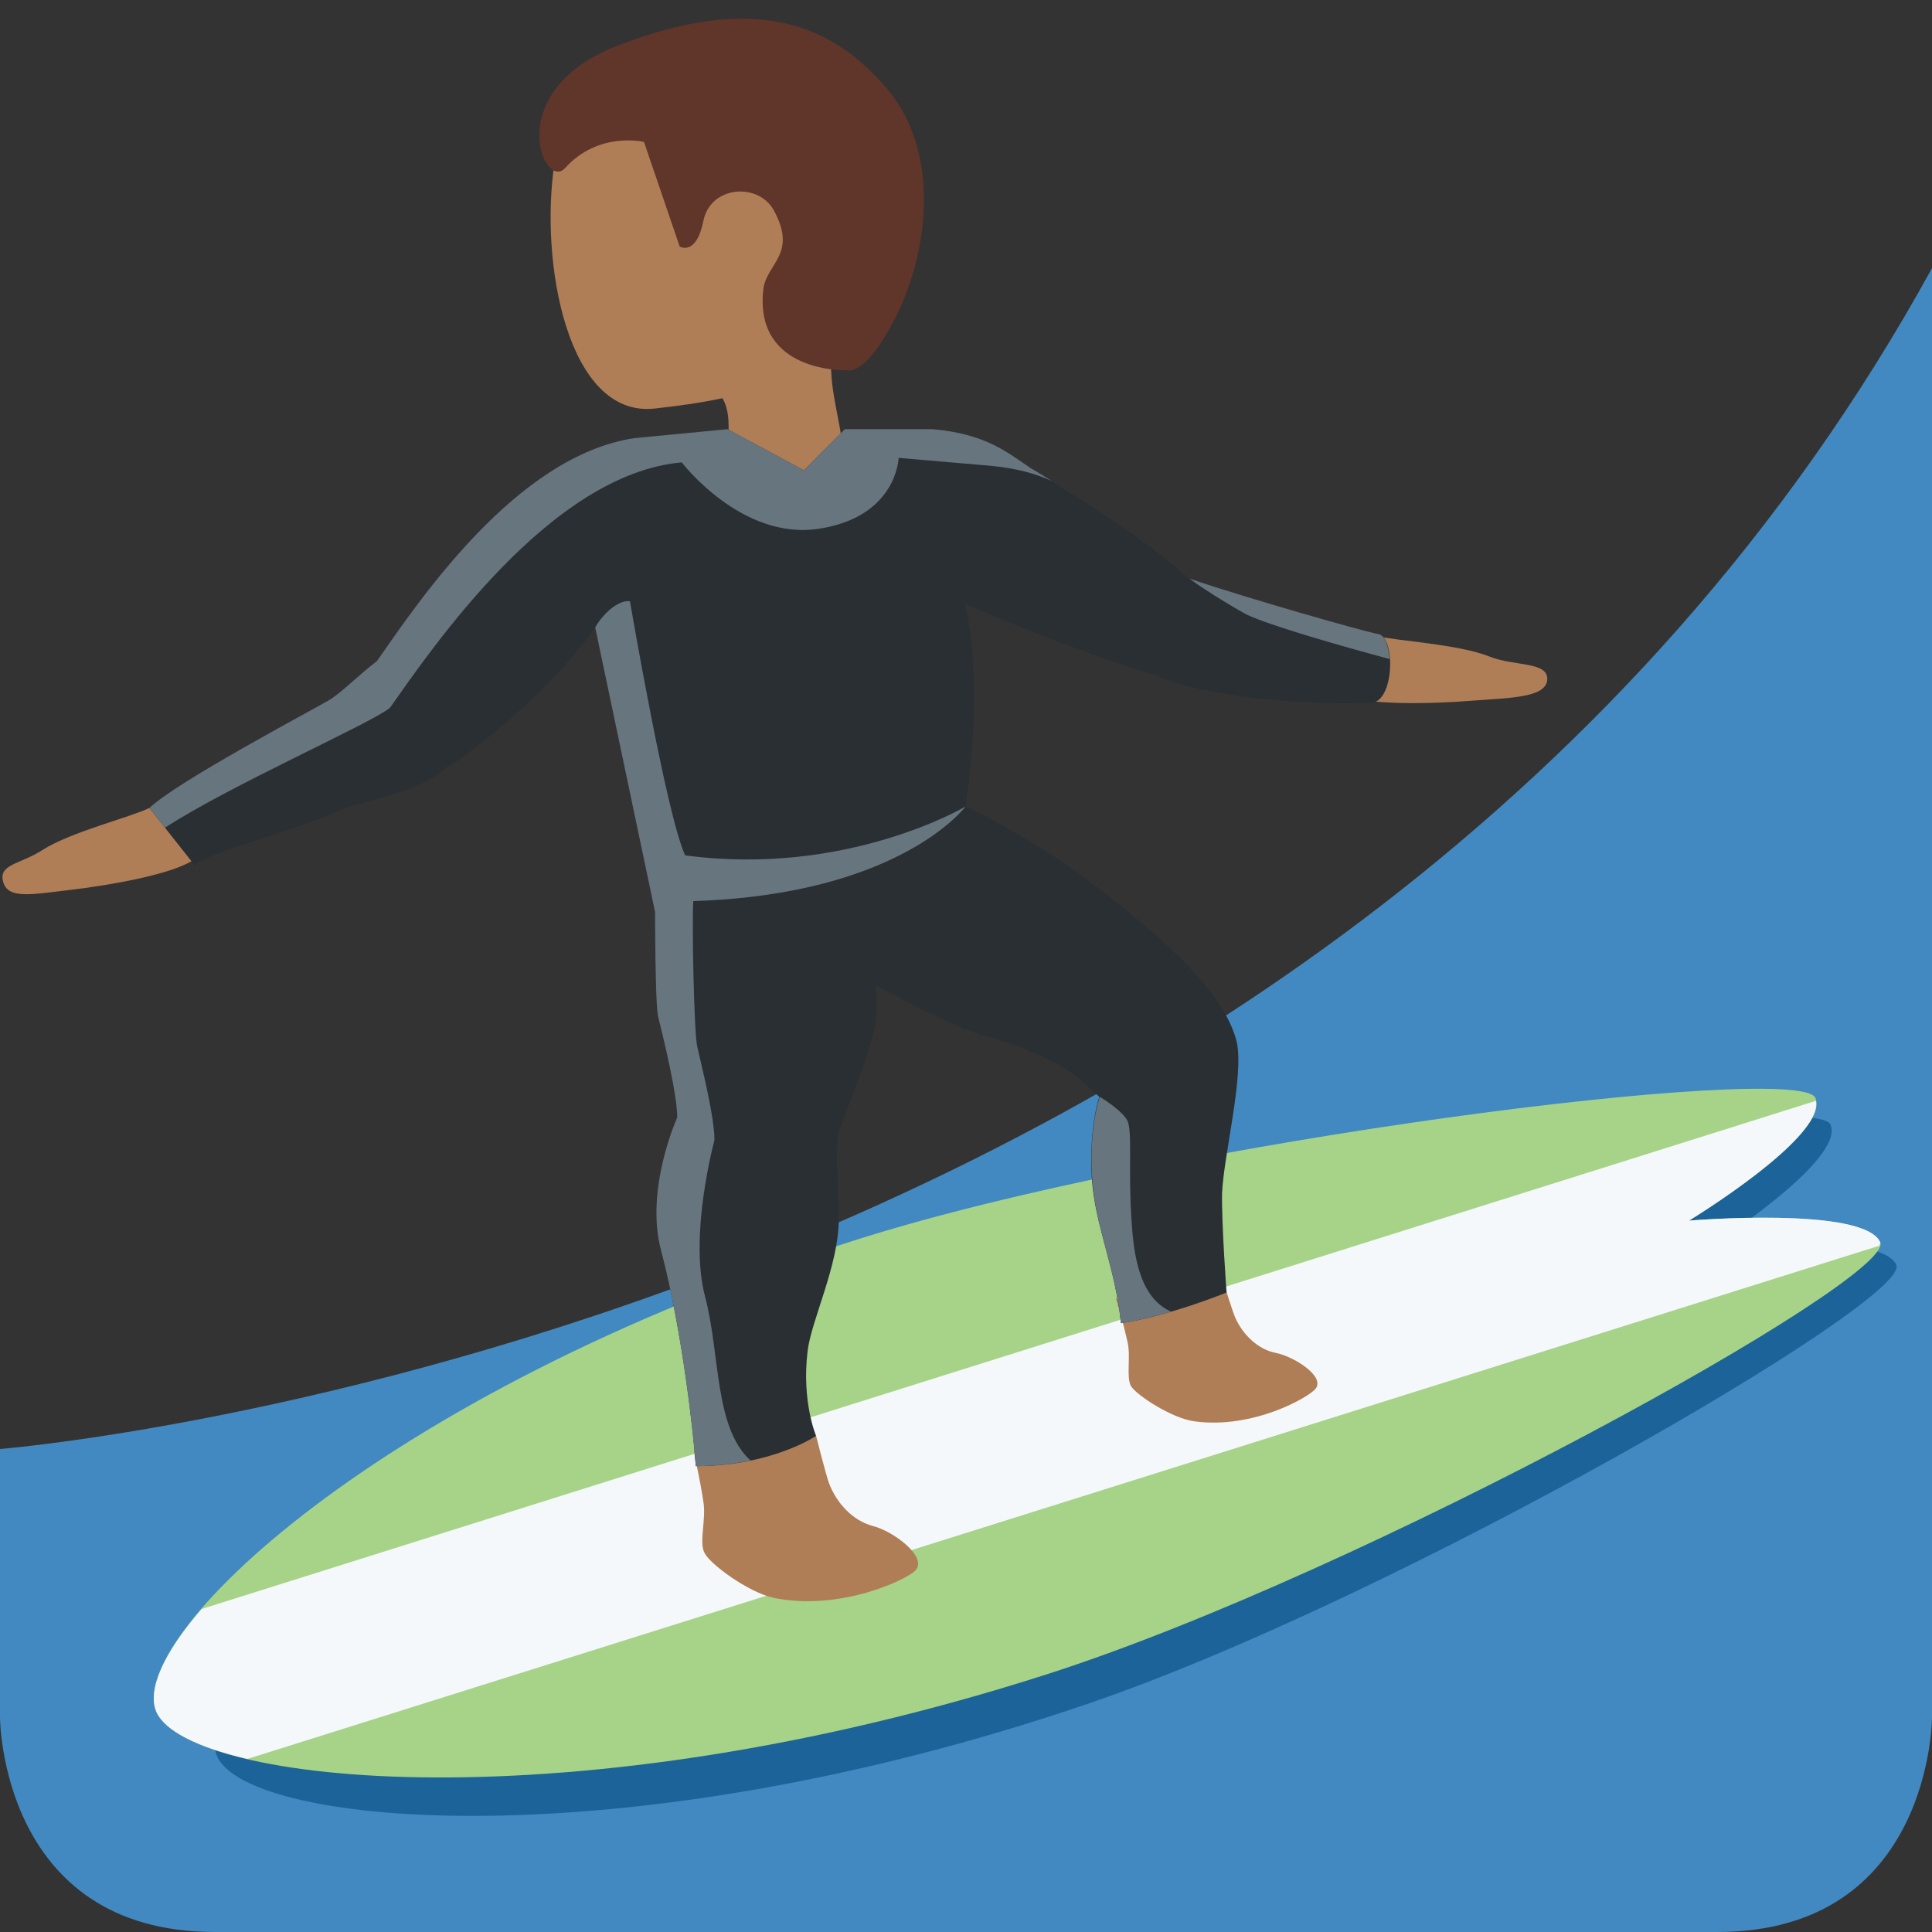 <?xml version="1.0" encoding="UTF-8"?>
<svg xmlns="http://www.w3.org/2000/svg" xmlns:xlink="http://www.w3.org/1999/xlink" width="15pt" height="15pt" viewBox="0 0 15 15" version="1.1">
<rect x="0" y="0" width="15" height="15" fill="#333333" stroke="none"/>
<g id="surface1">
<path style=" stroke:none;fill-rule:nonzero;fill:rgb(25.882%,53.725%,75.686%);fill-opacity:1;" d="M 15 2.082 L 15 13.332 C 15 13.332 15 15 13.332 15 L 1.668 15 C 0 15 0 13.332 0 13.332 L 0 11.25 C 0 11.25 10.418 10.418 15 2.082 Z M 15 2.082 "/>
<path style=" stroke:none;fill-rule:nonzero;fill:rgb(10.98%,38.824%,60%);fill-opacity:1;" d="M 13.27 9.684 C 13.27 9.684 14.336 9.004 14.211 8.73 C 14.082 8.457 9.301 9.145 6.906 9.961 C 3.312 11.191 1.43 13.098 1.688 13.641 C 1.945 14.184 4.855 14.453 8.449 13.227 C 10.844 12.41 14.852 10.09 14.723 9.82 C 14.594 9.547 13.27 9.684 13.27 9.684 Z M 13.27 9.684 "/>
<path style=" stroke:none;fill-rule:nonzero;fill:rgb(65.098%,82.745%,53.333%);fill-opacity:1;" d="M 13.113 9.477 C 13.113 9.477 14.219 8.805 14.094 8.523 C 13.965 8.242 9.074 8.848 6.613 9.637 C 2.922 10.82 0.965 12.73 1.215 13.293 C 1.469 13.852 4.434 14.184 8.125 13 C 10.59 12.211 14.723 9.926 14.598 9.645 C 14.473 9.363 13.113 9.477 13.113 9.477 Z M 13.113 9.477 "/>
<path style=" stroke:none;fill-rule:nonzero;fill:rgb(96.078%,97.255%,98.039%);fill-opacity:1;" d="M 13.113 9.477 C 13.113 9.477 14.16 8.84 14.098 8.547 L 1.566 12.492 C 1.266 12.84 1.141 13.125 1.215 13.293 C 1.281 13.438 1.531 13.566 1.922 13.656 L 14.59 9.672 C 14.59 9.664 14.602 9.652 14.598 9.645 C 14.473 9.363 13.113 9.477 13.113 9.477 Z M 13.113 9.477 "/>
<path style=" stroke:none;fill-rule:nonzero;fill:rgb(68.627%,49.412%,34.118%);fill-opacity:1;" d="M 1.16 6.273 C 1.016 6.344 0.555 6.457 0.332 6.598 C 0.152 6.715 -0.02 6.707 0.027 6.855 C 0.07 6.98 0.242 6.945 0.539 6.91 C 0.84 6.875 1.344 6.789 1.508 6.672 Z M 10.688 4.938 C 10.848 4.977 11.32 5 11.566 5.098 C 11.762 5.176 12.031 5.133 12.012 5.285 C 11.992 5.418 11.719 5.418 11.418 5.441 C 11.117 5.465 10.605 5.477 10.422 5.395 Z M 6.125 0.414 C 5.461 0.152 4.426 0.492 4.305 1.266 C 4.188 2.035 4.406 3.246 5.082 3.172 C 5.789 3.094 6.52 2.941 6.805 2.211 C 7.094 1.48 6.789 0.676 6.125 0.414 Z M 6.125 0.414 "/>
<path style=" stroke:none;fill-rule:nonzero;fill:rgb(68.627%,49.412%,34.118%);fill-opacity:1;" d="M 6.617 2.398 C 7.582 1.266 5.258 1.375 5.258 1.375 C 4.816 1.391 5.121 2.125 4.91 2.523 C 4.77 2.801 5.367 2.949 5.367 2.949 C 5.367 2.949 5.645 2.945 5.656 3.277 L 5.656 3.281 C 5.66 3.367 5.652 3.465 5.613 3.602 C 5.414 4.27 6.312 4.676 6.508 4.008 C 6.586 3.746 6.555 3.512 6.516 3.297 L 6.512 3.277 C 6.453 2.961 6.379 2.68 6.617 2.398 Z M 6.617 2.398 "/>
<path style=" stroke:none;fill-rule:nonzero;fill:rgb(37.647%,20.784%,16.471%);fill-opacity:1;" d="M 6.883 0.684 C 6.441 0.164 5.832 -0.047 4.793 0.355 C 3.883 0.707 4.223 1.488 4.387 1.305 C 4.648 1.016 5 1.102 5 1.102 L 5.277 1.914 C 5.277 1.914 5.406 1.992 5.461 1.715 C 5.516 1.441 5.887 1.414 6.008 1.633 C 6.195 1.977 5.949 2.043 5.926 2.25 C 5.855 2.902 6.578 2.875 6.578 2.875 C 6.578 2.875 6.719 2.93 6.957 2.457 C 7.195 1.988 7.32 1.195 6.883 0.684 Z M 6.883 0.684 "/>
<path style=" stroke:none;fill-rule:nonzero;fill:rgb(68.627%,49.412%,34.118%);fill-opacity:1;" d="M 6.777 11.848 C 6.617 11.805 6.496 11.668 6.438 11.52 C 6.414 11.457 6.336 11.148 6.336 11.148 L 5.387 11.266 C 5.402 11.355 5.434 11.48 5.461 11.66 C 5.484 11.793 5.426 11.973 5.469 12.055 C 5.508 12.141 5.809 12.363 6.008 12.406 C 6.523 12.512 7.047 12.262 7.109 12.191 C 7.203 12.086 6.934 11.887 6.777 11.848 Z M 9.906 10.504 C 9.766 10.477 9.652 10.363 9.594 10.238 C 9.57 10.188 9.504 9.969 9.504 9.969 L 8.664 10.082 C 8.688 10.16 8.719 10.266 8.754 10.418 C 8.781 10.535 8.742 10.691 8.781 10.762 C 8.824 10.832 9.098 11.012 9.273 11.035 C 9.727 11.098 10.164 10.848 10.215 10.781 C 10.289 10.684 10.043 10.531 9.906 10.504 Z M 9.906 10.504 "/>
<path style=" stroke:none;fill-rule:nonzero;fill:rgb(16.078%,18.431%,20%);fill-opacity:1;" d="M 10.699 4.922 C 10.598 4.906 9.5 4.617 9.219 4.484 C 8.84 4.133 8.184 3.754 8 3.633 C 7.82 3.512 7.652 3.367 7.238 3.332 L 6.559 3.332 L 6.242 3.652 L 5.648 3.332 L 4.922 3.402 C 4.004 3.543 3.254 4.664 2.926 5.133 C 2.773 5.25 2.641 5.387 2.551 5.438 C 2.391 5.531 1.379 6.066 1.16 6.273 L 1.512 6.719 C 1.641 6.602 2.238 6.473 2.656 6.285 C 2.82 6.211 3.262 6.16 3.48 5.945 L 3.488 5.953 C 4.07 5.547 4.457 5.109 4.621 4.871 L 5.086 7.082 C 5.086 7.082 5.086 7.781 5.109 7.891 C 5.148 8.047 5.258 8.496 5.258 8.676 C 5.258 8.676 5.004 9.234 5.133 9.711 C 5.301 10.348 5.387 11.156 5.402 11.383 C 5.992 11.383 6.336 11.148 6.336 11.148 C 6.336 11.148 6.223 10.883 6.27 10.492 C 6.297 10.254 6.512 9.824 6.512 9.469 C 6.512 9.117 6.473 8.902 6.523 8.754 C 6.574 8.609 6.773 8.148 6.805 7.898 C 6.812 7.832 6.809 7.742 6.797 7.648 C 7.02 7.77 7.418 7.98 7.664 8.047 C 8.02 8.145 8.285 8.293 8.379 8.375 C 8.473 8.457 8.535 8.516 8.535 8.516 C 8.535 8.516 8.453 8.746 8.477 9.148 C 8.5 9.512 8.66 9.84 8.703 10.273 C 9.074 10.219 9.523 10.035 9.523 10.035 C 9.523 10.035 9.484 9.508 9.488 9.266 C 9.5 8.973 9.66 8.352 9.602 8.09 C 9.504 7.684 8.977 7.238 8.484 6.863 C 7.996 6.488 7.496 6.262 7.496 6.262 C 7.648 5.234 7.492 4.688 7.492 4.688 C 7.492 4.688 8.246 5.023 8.984 5.246 C 9.223 5.367 9.93 5.48 10.645 5.457 C 10.828 5.449 10.836 4.941 10.699 4.922 Z M 10.699 4.922 "/>
<path style=" stroke:none;fill-rule:nonzero;fill:rgb(40.392%,45.882%,49.804%);fill-opacity:1;" d="M 3.027 5.496 C 3.359 5.027 4.273 3.68 5.293 3.59 C 5.293 3.59 5.758 4.199 6.359 4.105 C 6.965 4.012 6.977 3.555 6.977 3.555 L 7.699 3.617 C 7.902 3.637 8.047 3.68 8.164 3.734 C 8.098 3.691 8.039 3.656 8 3.633 C 7.82 3.512 7.652 3.367 7.238 3.332 L 6.559 3.332 L 6.242 3.652 L 5.648 3.332 L 4.922 3.402 C 4.004 3.543 3.254 4.664 2.926 5.133 C 2.773 5.25 2.641 5.387 2.551 5.438 C 2.391 5.531 1.379 6.066 1.16 6.273 L 1.281 6.426 C 1.793 6.094 2.879 5.617 3.027 5.496 Z M 9.676 4.77 C 9.863 4.859 10.414 5.016 10.789 5.117 C 10.781 5.016 10.754 4.93 10.699 4.922 C 10.613 4.91 9.656 4.637 9.234 4.492 C 9.324 4.559 9.52 4.684 9.676 4.77 Z M 8.785 9.473 C 8.758 9.074 8.793 8.789 8.754 8.703 C 8.715 8.621 8.539 8.516 8.539 8.516 C 8.539 8.516 8.453 8.746 8.48 9.148 C 8.5 9.512 8.66 9.84 8.703 10.273 C 8.832 10.254 8.969 10.219 9.094 10.184 C 8.84 10.074 8.801 9.727 8.785 9.473 Z M 8.785 9.473 "/>
<path style=" stroke:none;fill-rule:nonzero;fill:rgb(40.392%,45.882%,49.804%);fill-opacity:1;" d="M 5.473 10.062 C 5.348 9.582 5.547 8.852 5.547 8.852 C 5.547 8.668 5.449 8.285 5.414 8.129 C 5.387 8.02 5.371 7.113 5.383 6.996 C 6.992 6.945 7.496 6.262 7.496 6.262 C 7.496 6.262 6.574 6.809 5.32 6.641 C 5.176 6.34 4.891 4.668 4.891 4.668 C 4.801 4.656 4.684 4.762 4.621 4.871 L 5.086 7.082 C 5.086 7.082 5.086 7.781 5.109 7.891 C 5.148 8.047 5.258 8.496 5.258 8.676 C 5.258 8.676 5.004 9.234 5.133 9.711 C 5.301 10.348 5.387 11.156 5.402 11.383 C 5.566 11.383 5.707 11.363 5.828 11.34 C 5.543 11.082 5.594 10.516 5.473 10.062 Z M 5.473 10.062 "/>
</g>
</svg>
